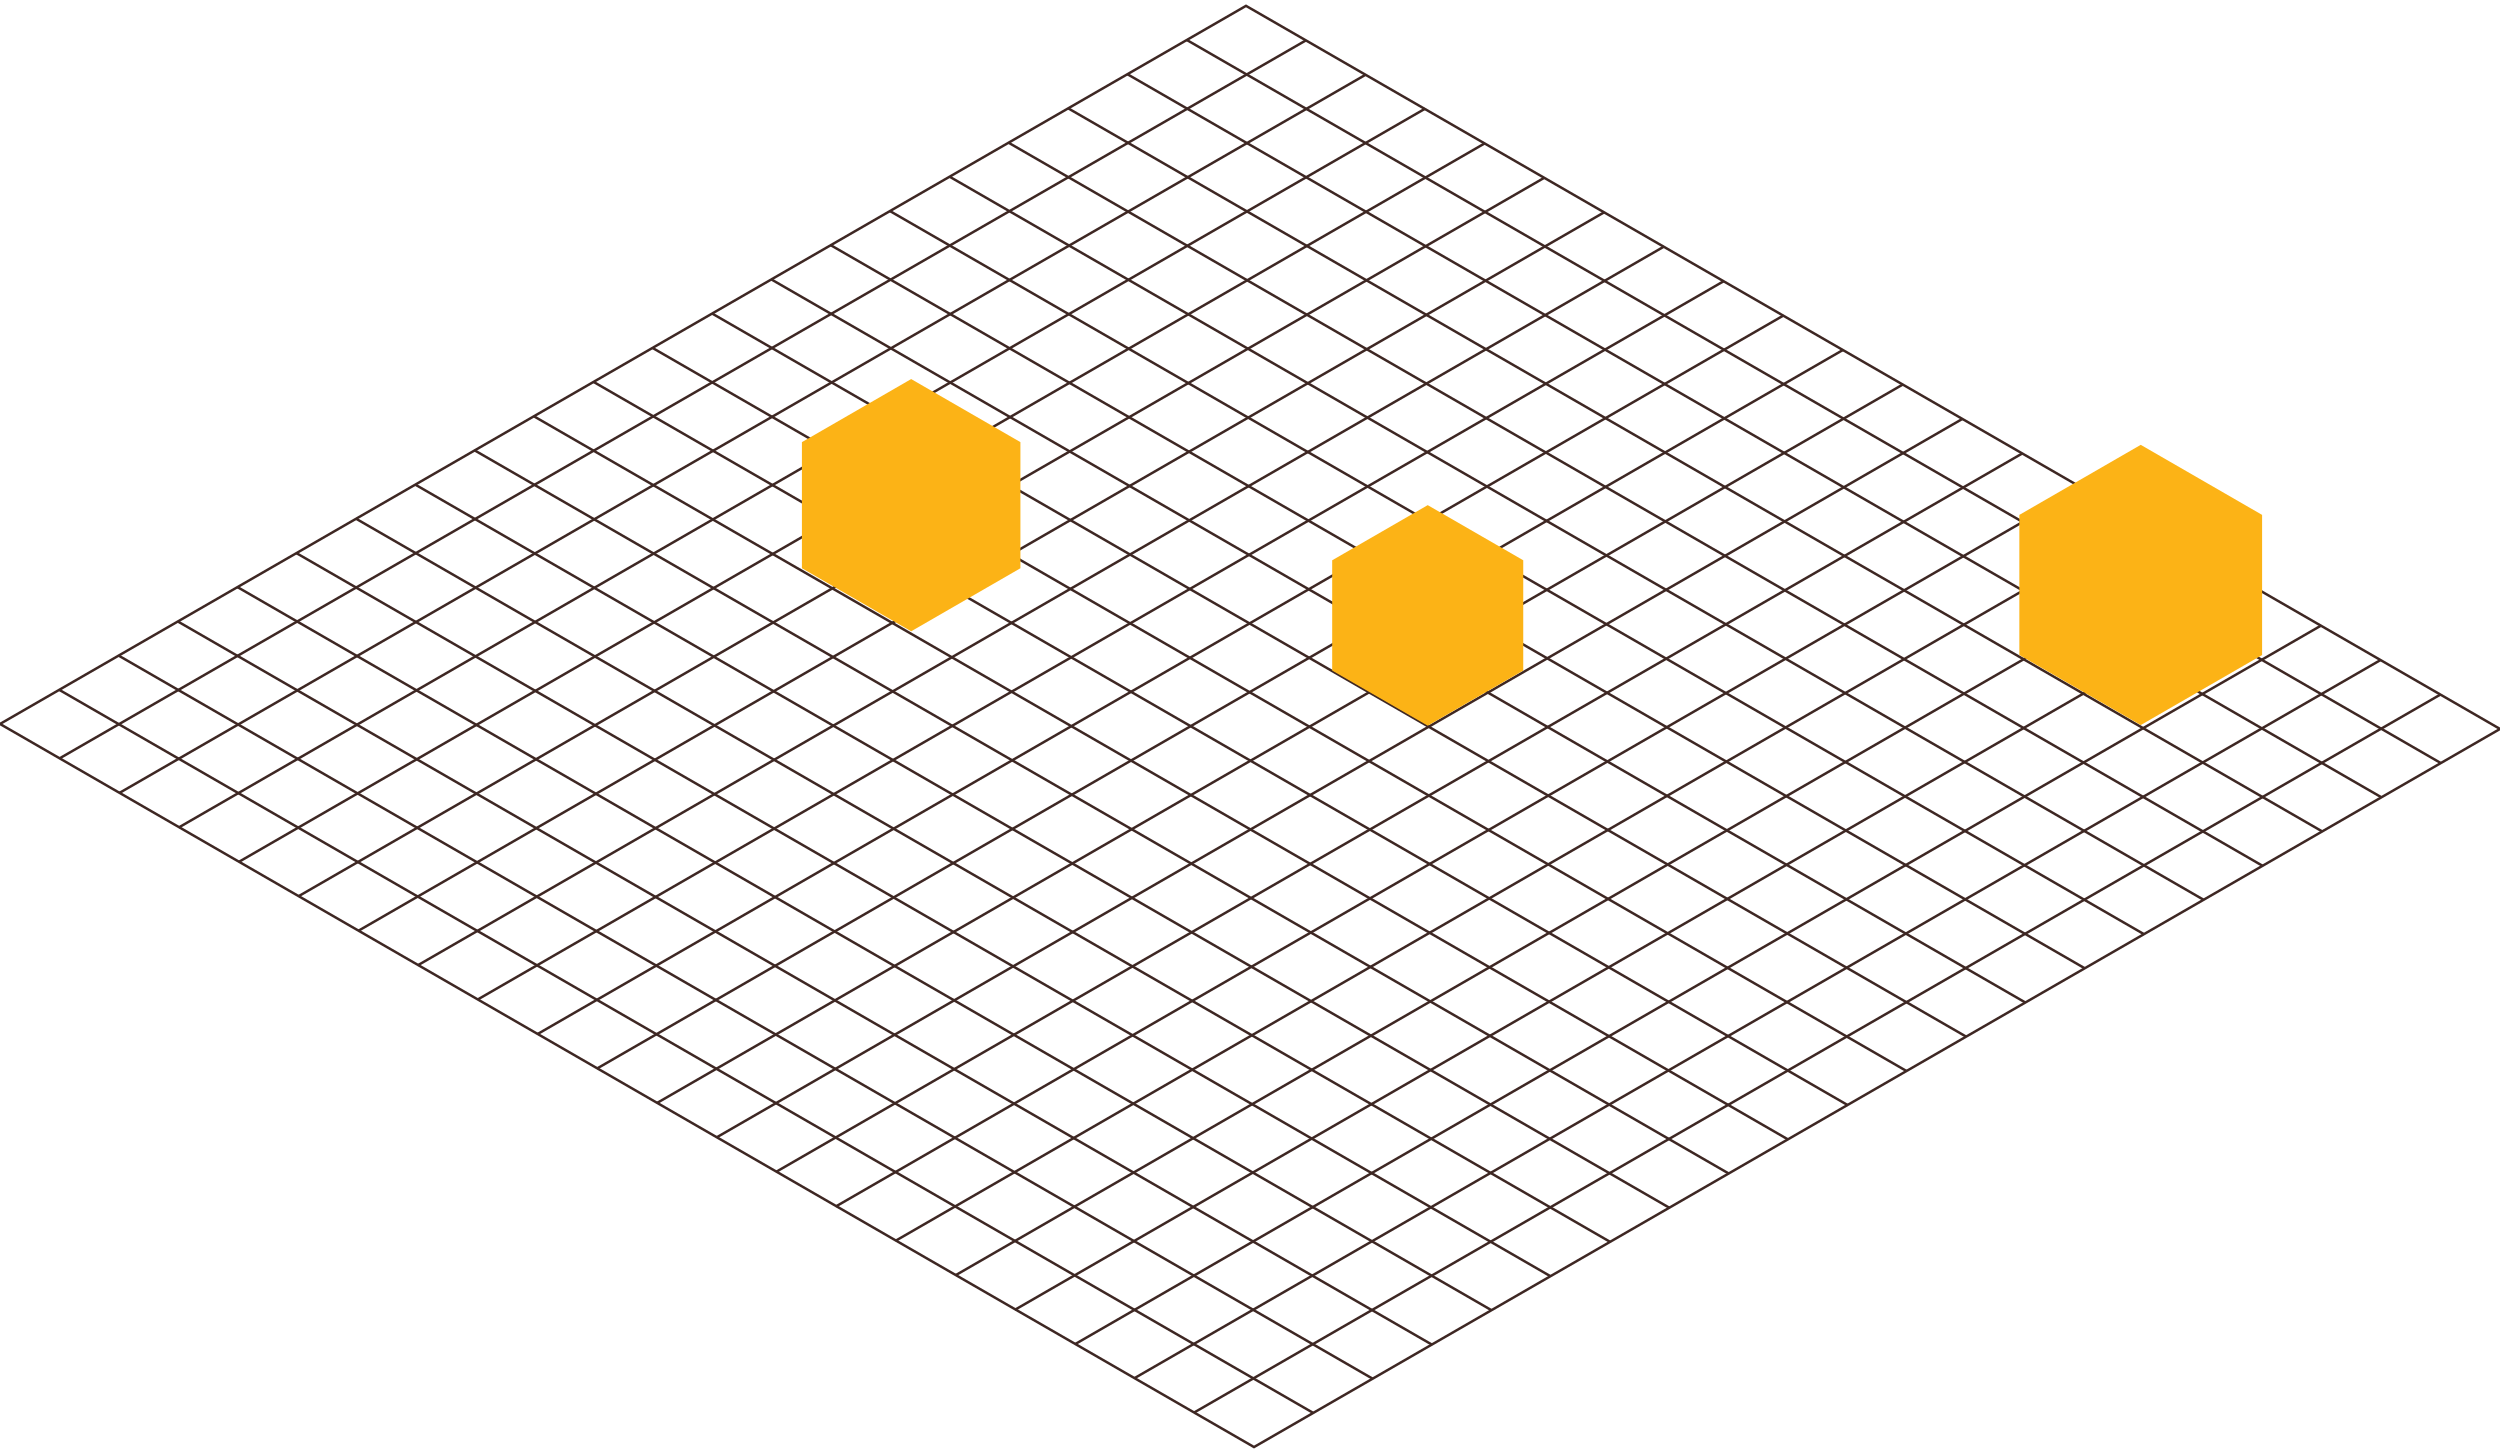 <?xml version="1.0" encoding="UTF-8" standalone="no"?>
<svg width="499px" height="290px" viewBox="0 0 499 290" version="1.1" xmlns="http://www.w3.org/2000/svg" xmlns:xlink="http://www.w3.org/1999/xlink" xmlns:sketch="http://www.bohemiancoding.com/sketch/ns">
    <!-- Generator: Sketch 3.5.1 (25234) - http://www.bohemiancoding.com/sketch -->
    <title>random</title>
    <desc>Created with Sketch.</desc>
    <defs></defs>
    <g id="Landing---hybrid" stroke="none" stroke-width="1" fill="none" fill-rule="evenodd" sketch:type="MSPage">
        <g id="aws_grid" sketch:type="MSArtboardGroup" transform="translate(-10, -10)">
            <g id="random" sketch:type="MSLayerGroup" transform="translate(10, 11)">
                <g id="grid" stroke-width="0.5" stroke="#3E2723" sketch:type="MSShapeGroup">
                    <g id="Layer_1">
                        <g id="Group">
                            <path d="M248.702,0.168 L499,144.498 L250.298,287.832 L0,143.502 L248.702,0.168 Z" id="Shape"></path>
                            <path d="M11.876,136.724 L262.175,281.054" id="Shape"></path>
                            <path d="M23.653,129.846 L273.951,274.176" id="Shape"></path>
                            <path d="M35.529,123.068 L285.827,267.398" id="Shape"></path>
                            <path d="M47.405,116.191 L297.703,260.521" id="Shape"></path>
                            <path d="M59.181,109.413 L309.48,253.743" id="Shape"></path>
                            <path d="M71.058,102.535 L321.356,246.865" id="Shape"></path>
                            <path d="M82.934,95.757 L333.232,240.087" id="Shape"></path>
                            <path d="M94.71,88.879 L345.009,233.21" id="Shape"></path>
                            <path d="M106.586,82.102 L356.885,226.432" id="Shape"></path>
                            <path d="M118.463,75.224 L368.761,219.554" id="Shape"></path>
                            <path d="M130.239,68.446 L380.537,212.776" id="Shape"></path>
                            <path d="M142.115,61.568 L392.414,205.898" id="Shape"></path>
                            <path d="M153.991,54.79 L404.29,199.121" id="Shape"></path>
                            <path d="M165.768,47.913 L416.066,192.243" id="Shape"></path>
                            <path d="M177.644,41.135 L427.942,185.465" id="Shape"></path>
                            <path d="M189.52,34.257 L439.819,178.587" id="Shape"></path>
                            <path d="M201.297,27.479 L451.595,171.809" id="Shape"></path>
                            <path d="M213.173,20.602 L463.471,164.932" id="Shape"></path>
                            <path d="M225.049,13.824 L475.347,158.154" id="Shape"></path>
                            <path d="M236.825,6.946 L487.124,151.276" id="Shape"></path>
                            <path d="M487.124,137.621 L238.322,280.954" id="Shape"></path>
                            <path d="M475.148,130.743 L226.446,274.076" id="Shape"></path>
                            <path d="M463.272,123.866 L214.57,267.299" id="Shape"></path>
                            <path d="M451.296,116.988 L202.594,260.421" id="Shape"></path>
                            <path d="M439.419,110.11 L190.718,253.543" id="Shape"></path>
                            <path d="M427.443,103.233 L178.742,246.666" id="Shape"></path>
                            <path d="M415.567,96.355 L166.866,239.788" id="Shape"></path>
                            <path d="M403.691,89.478 L154.89,232.911" id="Shape"></path>
                            <path d="M391.715,82.6 L143.013,226.033" id="Shape"></path>
                            <path d="M379.839,75.722 L131.137,219.155" id="Shape"></path>
                            <path d="M367.863,68.845 L119.161,212.278" id="Shape"></path>
                            <path d="M355.987,61.967 L107.285,205.4" id="Shape"></path>
                            <path d="M344.11,55.089 L95.309,198.522" id="Shape"></path>
                            <path d="M332.134,48.212 L83.433,191.645" id="Shape"></path>
                            <path d="M320.258,41.334 L71.557,184.767" id="Shape"></path>
                            <path d="M308.282,34.457 L59.581,177.89" id="Shape"></path>
                            <path d="M296.406,27.579 L47.704,171.012" id="Shape"></path>
                            <path d="M284.43,20.701 L35.728,164.134" id="Shape"></path>
                            <path d="M272.554,13.924 L23.852,157.257" id="Shape"></path>
                            <path d="M260.678,7.046 L11.876,150.379" id="Shape"></path>
                        </g>
                    </g>
                </g>
                <g id="aws-logo" transform="translate(160.062, 73.789)" fill="#FCB316" sketch:type="MSShapeGroup">
                    <polygon id="Polygon-1" points="267.226 14 291.453 27.984 291.453 55.952 267.226 69.935 243 55.952 243 27.984 "></polygon>
                    <polygon id="Polygon-1" points="124.909 26.035 143.977 37.042 143.977 59.054 124.909 70.06 105.841 59.054 105.841 37.042 "></polygon>
                    <polygon id="Polygon-1" points="21.806 0.872 43.612 13.459 43.612 38.633 21.806 51.219 4.33345338e-14 38.633 2.91175061e-14 13.459 "></polygon>
                </g>
            </g>
        </g>
    </g>
</svg>